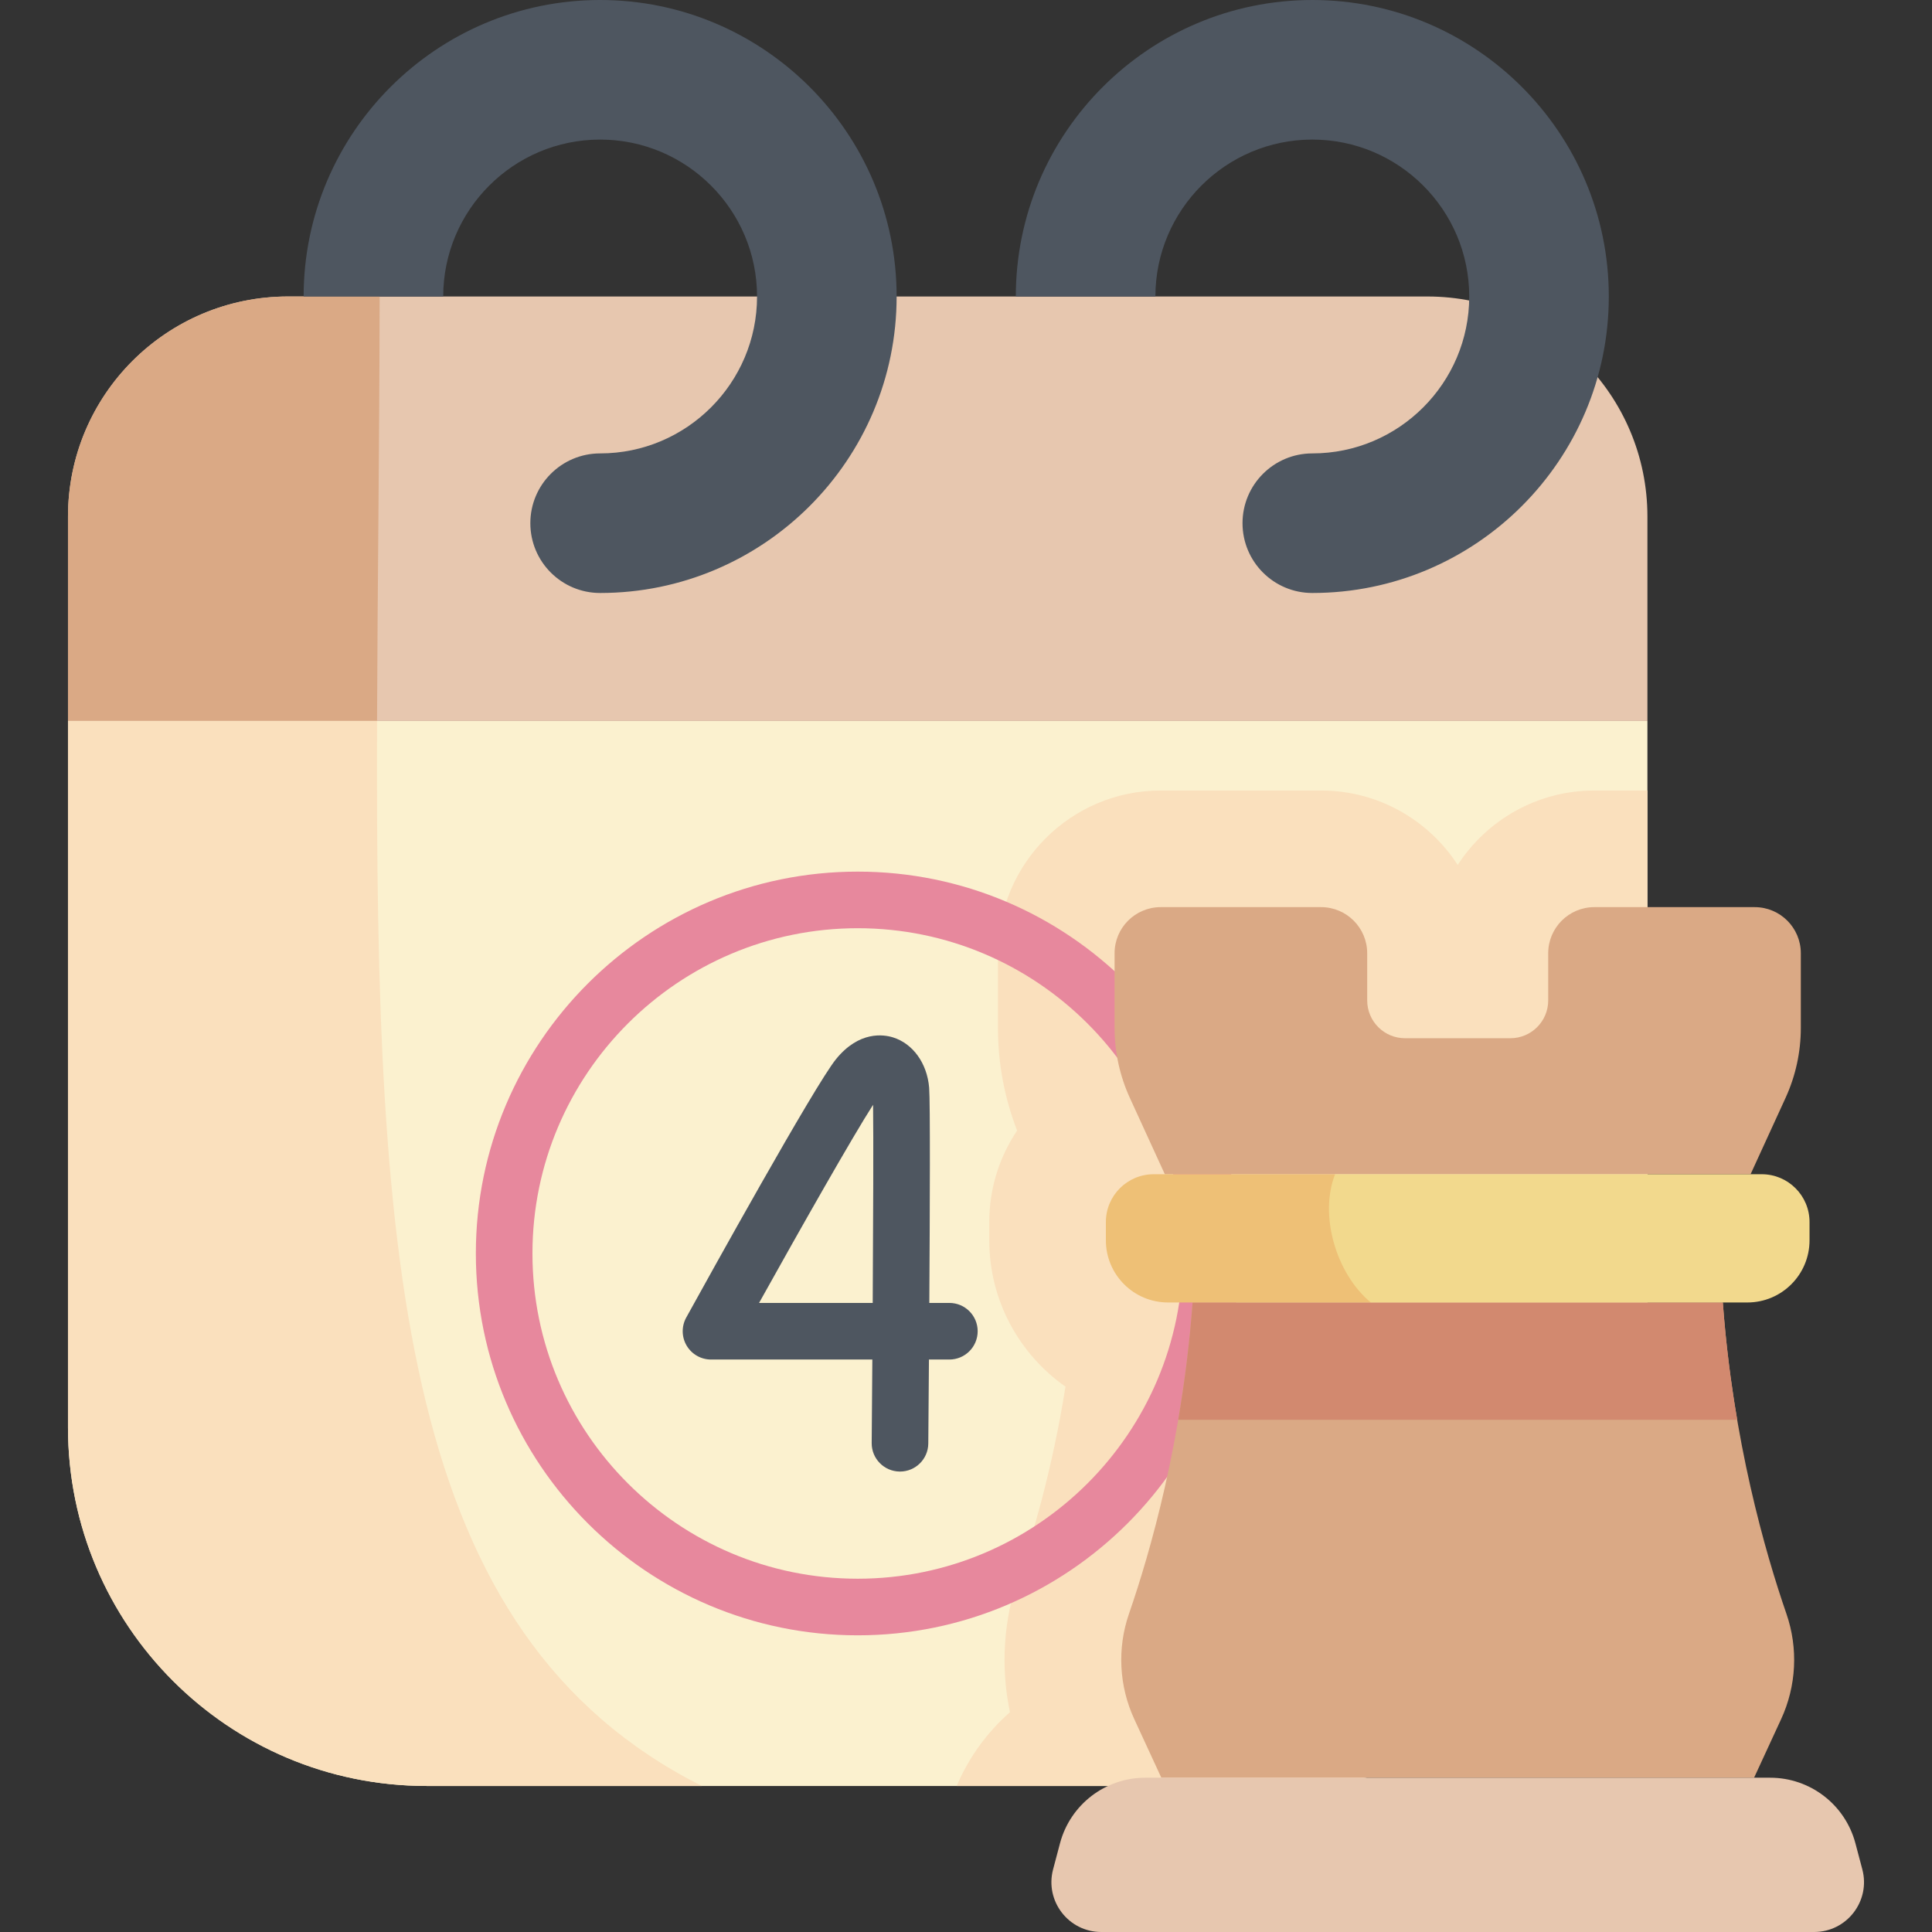 <svg id="Capa_1" enable-background="new 0 0 512 512" height="512" viewBox="0 0 512 512" width="512" xmlns="http://www.w3.org/2000/svg"><rect x="0" y="0" width="512" height="512" fill="#333333" stroke="none"/><g><path d="m436.584 191.063h-418.567v-54.165c0-32.212 26.113-58.325 58.325-58.325h301.917c32.212 0 58.325 26.113 58.325 58.325z" fill="#e7c7af"/><path d="m76.342 78.573c-32.212 0-58.325 26.113-58.325 58.325v54.165h81.905c.11-34.724.632-72.253.687-112.49z" fill="#daa985"/><path d="m436.584 191.063h-418.567v187.211c0 52.481 42.545 95.026 95.026 95.026h228.516c52.481 0 95.026-42.544 95.026-95.026v-187.211z" fill="#fbf1cf"/><path d="m253.534 473.3h88.025c52.481 0 95.026-42.544 95.026-95.026v-168.78h-14.067c-15.158 0-28.517 7.861-36.21 19.72-7.694-11.859-21.052-19.72-36.21-19.72h-42.496c-23.782 0-43.131 19.348-43.131 43.131v19.771c0 9.392 1.705 18.527 5.075 27.217-4.659 6.935-7.381 15.276-7.381 24.24v4.845c0 16.02 7.991 30.207 20.197 38.786-3.553 22.357-8.937 40.131-12.38 50.093-4.071 11.78-4.831 24.225-2.339 36.177-6.022 5.298-10.886 11.943-14.109 19.546z" fill="#fae0bd"/><path d="m18.017 191.063v187.211c0 52.481 42.545 95.026 95.026 95.026h72.943c-79.672-40.208-86.527-136.564-86.064-282.237z" fill="#fae0bd"/><path d="m227.301 433.377c-55.799 0-101.195-45.397-101.195-101.195 0-55.799 45.396-101.194 101.195-101.194s101.195 45.396 101.195 101.194-45.396 101.195-101.195 101.195zm0-187.39c-47.528 0-86.195 38.667-86.195 86.194 0 47.528 38.667 86.195 86.195 86.195s86.195-38.667 86.195-86.195c0-47.527-38.667-86.194-86.195-86.194z" fill="#e7889d"/><path d="m80.467 78.573c0-43.326 35.248-78.573 78.574-78.573s78.574 35.247 78.574 78.573-35.248 78.574-78.574 78.574c-10.215 0-18.495-8.281-18.495-18.495s8.28-18.495 18.495-18.495c22.929 0 41.584-18.655 41.584-41.584s-18.655-41.583-41.584-41.583-41.584 18.654-41.584 41.583z" fill="#4e5660"/><path d="m269.203 78.573c0-43.326 35.248-78.573 78.573-78.573 43.326 0 78.573 35.247 78.573 78.573s-35.248 78.574-78.573 78.574c-10.215 0-18.495-8.281-18.495-18.495s8.28-18.495 18.495-18.495c22.929 0 41.584-18.655 41.584-41.584s-18.654-41.583-41.584-41.583c-22.929 0-41.584 18.654-41.584 41.583z" fill="#4e5660"/><g><path d="m464.85 471.114 7.165-15.516c4.054-8.78 4.567-18.785 1.407-27.926-5.634-16.3-14.176-46.024-16.856-82.501h-140.518c-2.68 36.477-11.222 66.202-16.856 82.501-3.159 9.141-2.647 19.146 1.408 27.926l7.165 15.516z" fill="#daa985"/><path d="m463.921 311.185 9.266-20.222c2.669-5.826 4.051-12.159 4.051-18.567v-19.77c0-6.752-5.473-12.225-12.225-12.225h-42.496c-6.752 0-12.225 5.473-12.225 12.225v12.491c0 5.536-4.487 10.023-10.023 10.023h-27.924c-5.536 0-10.023-4.487-10.023-10.023v-12.491c0-6.752-5.474-12.225-12.225-12.225h-42.497c-6.752 0-12.225 5.473-12.225 12.225v19.77c0 6.408 1.382 12.741 4.051 18.567l9.266 20.222z" fill="#daa985"/><path d="m456.566 345.171h-140.518c-.812 11.047-2.163 21.47-3.806 31.093h148.132c-1.645-9.623-2.996-20.046-3.808-31.093z" fill="#d2896f"/><path d="m466.876 311.185h-113.057c-14.19 7.241-12.731 27.114 9.464 33.985h99.79c9.097 0 16.471-7.374 16.471-16.471v-4.845c.001-6.997-5.671-12.669-12.668-12.669z" fill="#f2d98d"/><path d="m305.738 311.185c-6.997 0-12.669 5.672-12.669 12.669v4.845c0 9.097 7.375 16.471 16.471 16.471h53.743c-9.25-7.655-13.738-23.205-9.464-33.985z" fill="#eec076"/><path d="m480.763 512c8.672 0 14.993-8.214 12.772-16.597l-1.83-6.909c-2.715-10.246-11.986-17.38-22.585-17.38h-165.625c-10.599 0-19.87 7.135-22.585 17.38l-1.83 6.909c-2.221 8.383 4.099 16.597 12.772 16.597z" fill="#e7c7af"/></g><g><path d="m238.507 389.978c-.022 0-.044 0-.066 0-4.142-.036-7.471-3.423-7.435-7.564.058-6.716.117-14.282.173-22.124h-42.754c-2.653 0-5.109-1.402-6.459-3.687-1.349-2.285-1.39-5.113-.108-7.437 5.639-10.222 34.057-61.565 39.717-68.509 6.112-7.499 12.57-6.515 15.064-5.742 5.29 1.638 9.055 6.866 9.593 13.32.302 3.627.2 32.17.048 57.054h5.313c4.142 0 7.5 3.357 7.5 7.5s-3.358 7.5-7.5 7.5h-5.413c-.079 11.021-.151 19.625-.174 22.253-.036 4.12-3.387 7.436-7.499 7.436zm-37.348-44.689h30.119c.136-22.415.211-44.174.098-52.509-5.44 8.462-19.187 32.703-30.217 52.509z" fill="#4e5660"/></g></g></svg>